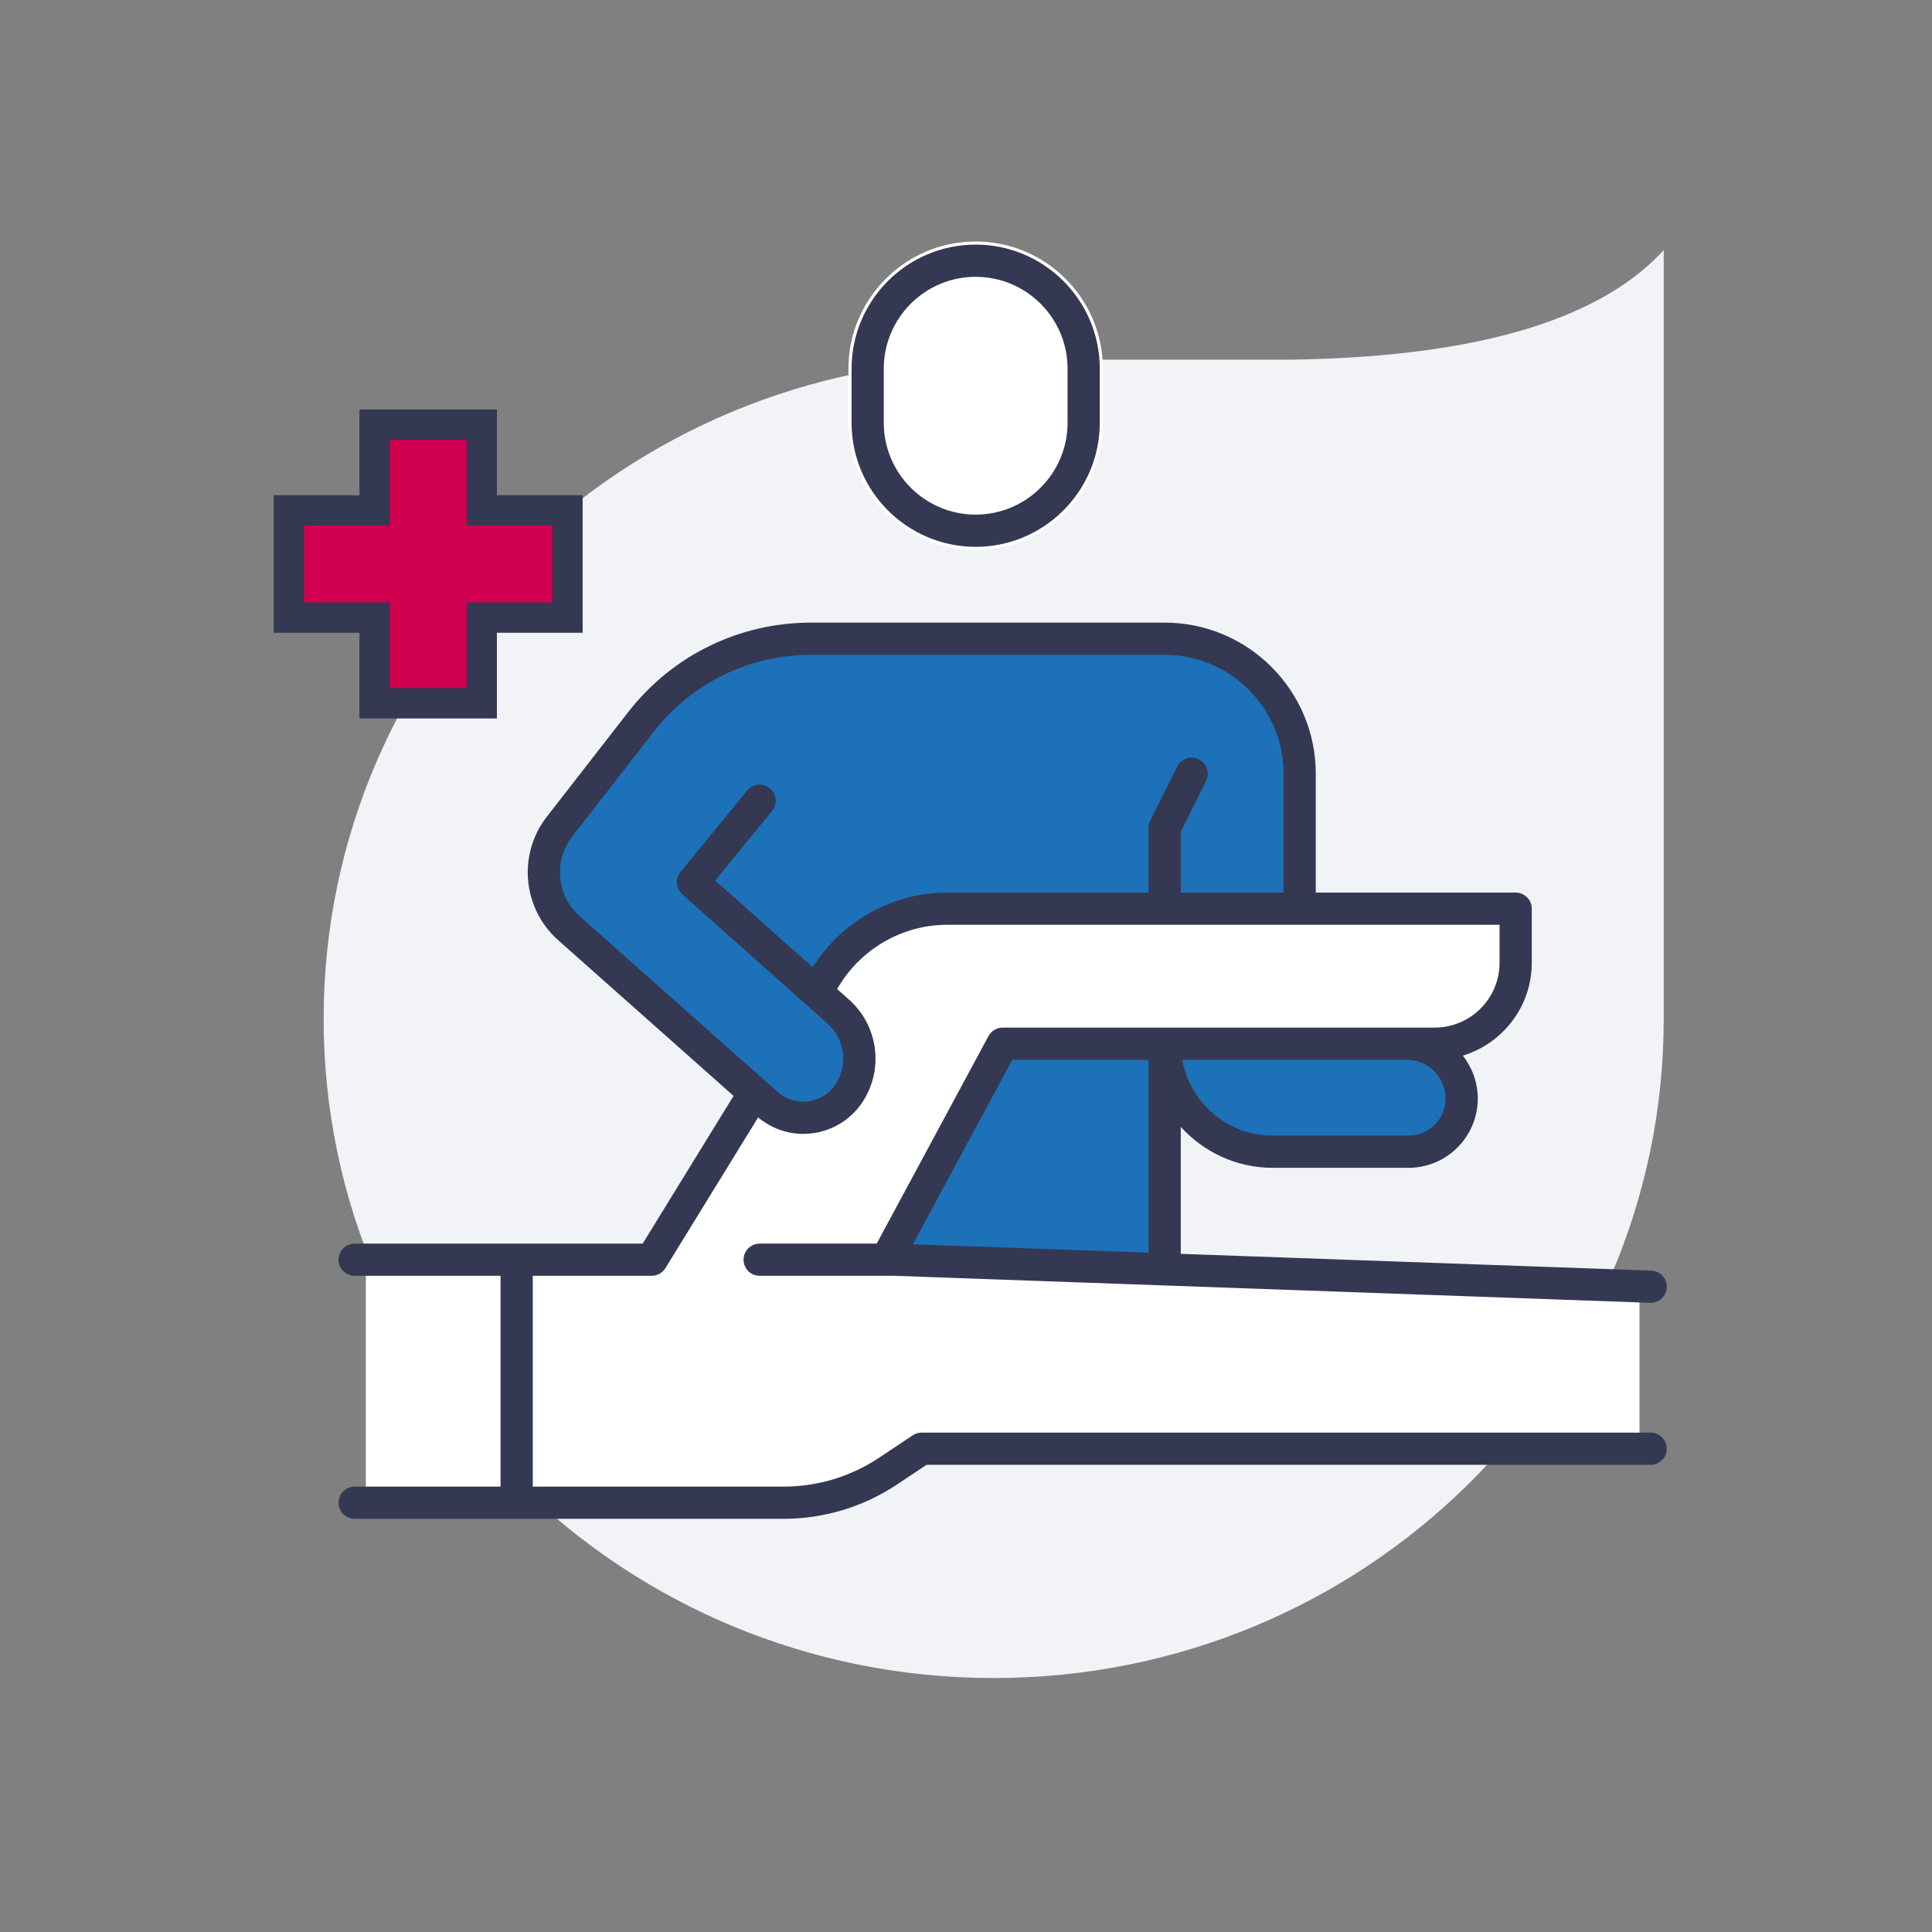 <?xml version="1.0" encoding="UTF-8"?>
<svg width="120px" height="120px" viewBox="0 0 120 120" version="1.1" xmlns="http://www.w3.org/2000/svg" xmlns:xlink="http://www.w3.org/1999/xlink">
    <rect x="0" y="0" width="120" height="120" fill="#808080" stroke="none"/>
    <title>02.Icons/Illustrative/01. Profils/Masseur-kinesitherapeute</title>
    <g id="02.Icons/Illustrative/01.-Profils/Masseur-kinesitherapeute" stroke="none" stroke-width="1" fill="none" fill-rule="evenodd">
        <path d="M61.718,104.226 L61.721,104.226 C84.705,104.226 103.337,85.895 103.337,63.282 L103.337,17.074 L103.337,15.533 C100.083,19.097 93.55,22.132 80.287,22.338 L61.718,22.338 C38.734,22.338 20.102,40.668 20.102,63.282 C20.102,85.895 38.734,104.226 61.718,104.226" id="Fill-1" fill="#F2F3F7"></path>
        <path d="M60.6,34.159 C56.243,34.159 52.698,30.613 52.698,26.255 L52.698,22.902 C52.698,18.544 56.243,15 60.6,15 C64.958,15 68.503,18.544 68.503,22.902 L68.503,26.255 C68.503,30.613 64.958,34.159 60.6,34.159" id="Fill-3" fill="#FFFFFF"></path>
        <polygon id="Fill-5" fill="#FFFFFF" points="94.141 56.442 56.854 56.517 51.856 59.565 40.476 78.243 22.723 78.276 22.723 93.147 50.393 93.391 57.246 89.982 101.833 89.977 101.833 79.982 55.05 78.243 62.278 64.827 90.192 64.502 93.788 62.064"></polygon>
        <path d="M71.789,78.608 L72.49,67.655 L76.696,71.248 L89.313,71.16 L90.787,68.235 L89.11,64.828 L62.278,64.828 L55.754,77.557 L71.789,78.608 Z M48.401,69.122 L33.945,56.283 L33.755,52.574 L44.216,40.876 L51.825,39.639 L74.365,39.925 L79.786,43.349 L80.725,56.443 L61.24,56.378 L55.344,56.663 L51.254,60.753 L53.442,65.033 L52.8,67.802 L48.401,69.122 Z" id="Fill-7" fill="#1D71B8"></path>
        <path d="M35.538,51.962 L40.591,45.465 C42.961,42.419 46.532,40.672 50.392,40.672 L72.34,40.672 C76.412,40.672 79.725,43.984 79.725,48.057 L79.725,55.441 L73.34,55.441 L73.34,51.648 L74.911,48.504 C75.158,48.01 74.958,47.409 74.464,47.162 C73.97,46.917 73.368,47.115 73.122,47.609 L71.445,50.964 C71.376,51.103 71.34,51.256 71.34,51.411 L71.34,55.441 L58.806,55.441 C55.452,55.441 52.267,57.218 50.479,60.081 L44.423,54.689 L47.959,50.366 C48.309,49.94 48.245,49.309 47.817,48.959 C47.391,48.611 46.761,48.672 46.41,49.101 L42.267,54.165 C41.929,54.58 41.976,55.189 42.377,55.545 L51.402,63.581 C52.457,64.52 52.686,66.075 51.948,67.278 C51.573,67.888 50.954,68.297 50.248,68.401 C49.544,68.504 48.831,68.295 48.297,67.819 L35.991,56.894 C34.569,55.63 34.371,53.463 35.538,51.962 L35.538,51.962 Z M87.486,70.535 L79.048,70.535 C76.242,70.535 73.908,68.499 73.433,65.827 L82.402,65.827 L87.38,65.827 C88.707,65.827 89.787,66.907 89.787,68.234 C89.787,69.503 88.755,70.535 87.486,70.535 L87.486,70.535 Z M56.702,77.284 L62.874,65.827 L71.34,65.827 L71.34,77.806 L56.702,77.284 Z M102.526,88.983 L57.246,88.983 C57.049,88.983 56.855,89.041 56.691,89.15 L54.618,90.533 C52.849,91.713 50.788,92.336 48.661,92.336 L33.091,92.336 L33.091,79.243 L40.476,79.243 C40.824,79.243 41.146,79.063 41.328,78.768 L47.089,69.404 C47.884,70.064 48.87,70.428 49.892,70.428 C50.107,70.428 50.324,70.412 50.541,70.38 C51.833,70.189 52.967,69.441 53.652,68.325 C54.898,66.294 54.512,63.671 52.732,62.087 L51.995,61.43 L52.16,61.161 C53.581,58.867 56.128,57.441 58.806,57.441 L93.141,57.441 L93.141,59.796 C93.141,62.019 91.333,63.827 89.11,63.827 L87.38,63.827 L82.402,63.827 L62.277,63.827 C61.909,63.827 61.571,64.029 61.396,64.353 L54.453,77.243 L47.184,77.243 C46.632,77.243 46.184,77.691 46.184,78.243 C46.184,78.796 46.632,79.243 47.184,79.243 L55.041,79.242 C55.044,79.242 55.046,79.243 55.049,79.243 C55.051,79.243 55.053,79.242 55.056,79.242 L55.533,79.242 L72.314,79.841 C72.323,79.842 72.33,79.847 72.34,79.847 C72.346,79.847 72.352,79.843 72.358,79.843 L102.49,80.919 C102.503,80.92 102.515,80.92 102.527,80.92 C103.062,80.92 103.507,80.495 103.525,79.956 C103.546,79.403 103.114,78.941 102.562,78.921 L73.34,77.878 L73.34,69.989 C74.751,71.548 76.784,72.535 79.048,72.535 L87.486,72.535 C89.857,72.535 91.787,70.606 91.787,68.234 C91.787,67.227 91.434,66.309 90.863,65.566 C93.335,64.813 95.141,62.512 95.141,59.796 L95.141,56.441 C95.141,55.889 94.693,55.441 94.141,55.441 L81.725,55.441 L81.725,48.057 C81.725,42.882 77.515,38.672 72.34,38.672 L50.392,38.672 C45.911,38.672 41.764,40.7 39.013,44.236 L33.96,50.733 C32.147,53.065 32.456,56.426 34.662,58.389 L45.563,68.067 L39.918,77.243 L22.029,77.243 C21.476,77.243 21.029,77.691 21.029,78.243 C21.029,78.796 21.476,79.243 22.029,79.243 L31.091,79.243 L31.091,92.336 L22.029,92.336 C21.476,92.336 21.029,92.783 21.029,93.336 C21.029,93.889 21.476,94.336 22.029,94.336 L48.661,94.336 C51.184,94.336 53.628,93.597 55.727,92.197 L57.549,90.983 L102.526,90.983 C103.079,90.983 103.526,90.535 103.526,89.983 C103.526,89.43 103.079,88.983 102.526,88.983 L102.526,88.983 Z M54.892,22.901 C54.892,19.754 57.453,17.193 60.6,17.193 C63.748,17.193 66.309,19.754 66.309,22.901 L66.309,26.255 C66.309,29.402 63.748,31.964 60.6,31.964 C57.453,31.964 54.892,29.402 54.892,26.255 L54.892,22.901 Z M60.6,33.964 C64.85,33.964 68.309,30.506 68.309,26.255 L68.309,22.901 C68.309,18.651 64.85,15.193 60.6,15.193 C56.35,15.193 52.892,18.651 52.892,22.901 L52.892,26.255 C52.892,30.506 56.35,33.964 60.6,33.964 L60.6,33.964 Z" id="Fill-9" fill="#343852"></path>
        <polygon id="Fill-11" fill="#D20050" points="18.317 31.681 23.232 31.681 23.642 26.357 30.297 26.357 30.297 31.245 35.621 31.681 35.621 37.914 30.297 38.337 30.297 43.661 23.591 43.233 23.642 38.337 18.102 38.325"></polygon>
        <path d="M22.325,44.625 L30.864,44.625 L30.864,39.301 L36.189,39.301 L36.189,30.76 L30.864,30.76 L30.864,25.436 L22.325,25.436 L22.325,30.76 L17,30.76 L17,39.301 L22.325,39.301 L22.325,44.625 Z M18.885,37.416 L18.885,32.644 L24.21,32.644 L24.21,27.32 L28.981,27.32 L28.981,32.644 L34.304,32.644 L34.304,37.416 L28.981,37.416 L28.981,42.74 L24.21,42.74 L24.21,37.416 L18.885,37.416 Z" id="Fill-13" fill="#343852"></path>
    </g>
</svg>